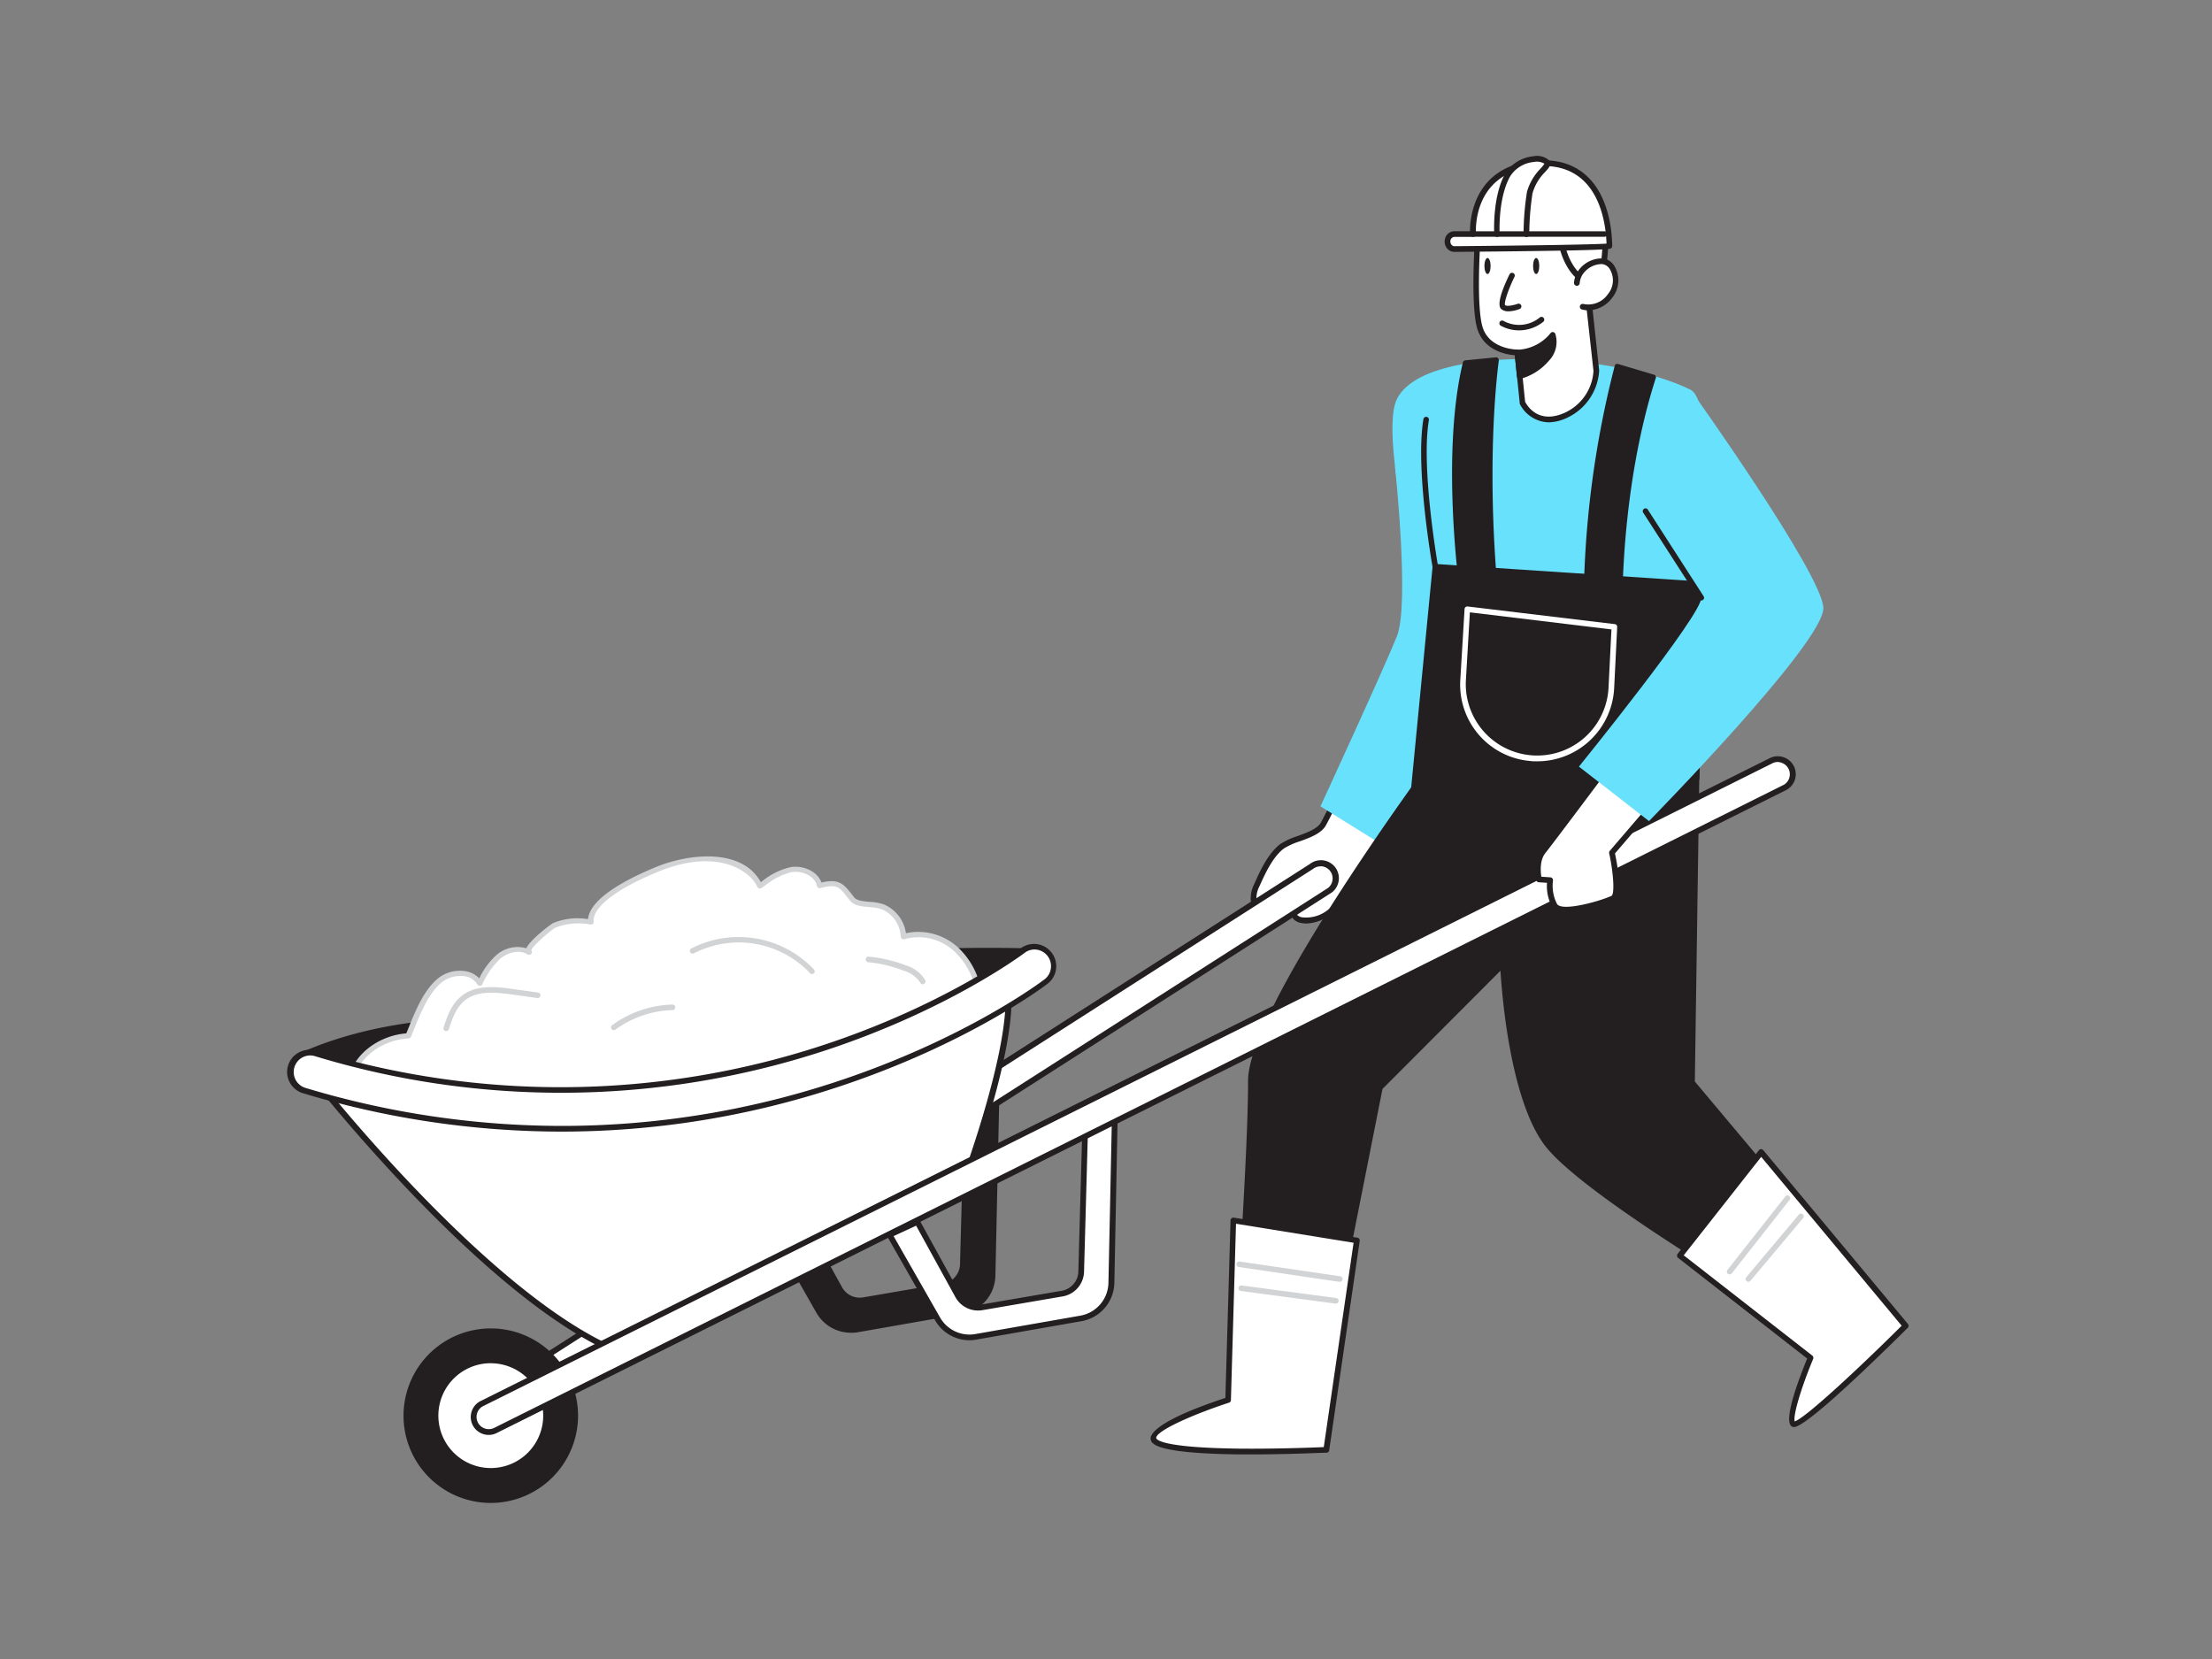 <svg xmlns="http://www.w3.org/2000/svg" viewBox="0 0 400 300"><rect x="0" y="0" width="400" height="300" fill="#808080" stroke="none"/><g id="_368_construction_worker_flatline" data-name="#368_construction_worker_flatline"><path d="M289.49,50.59s1.54-6.27.37-10.85l-11.11.81s0,10.33,3.14,11.83,8.42-2.21,8.42-2.21" fill="#fff"/><path d="M283.6,53.25a4.36,4.36,0,0,1-1.94-.41c-3.29-1.59-3.42-11.2-3.42-12.29a.5.5,0,0,1,.47-.51l11.12-.81a.49.49,0,0,1,.53.39c.91,3.56.24,8-.15,10.05a.52.52,0,0,1,.4.93C290.42,50.73,286.75,53.25,283.6,53.25ZM279.27,41c.07,3.08.66,9.83,2.84,10.88,2,1,5.27-.59,6.9-1.53.17-.77,1.31-6,.45-10.09Z" fill="#231f20"/><path d="M258.6,112.31c-4,5.52-18.45,35.52-19.42,36.92-1.34,1.94-5.59,2.52-7.34,3.83-2.08,1.56-3.52,4.66-4.54,7a5.47,5.47,0,0,0-.62,2.66,2.11,2.11,0,0,0,1.65,2,3.19,3.19,0,0,0,2.26-1l4.13-3.44c.41.94-.1,2-.5,2.92s-.64,2.18.12,2.85a2.09,2.09,0,0,0,1,.44c2.35.48,4.76-.85,6.28-2.69s3.52-2.72,4.36-5c1-2.62,5.46-6.94,6.75-9.43.9-1.73-2.34-2.91-1.13-4.47l8-10.27,10.18-13.13" fill="#fff"/><path d="M236.29,167a5.16,5.16,0,0,1-1-.1,2.59,2.59,0,0,1-1.25-.56c-.79-.71-.89-2-.25-3.44l.07-.18a5.9,5.9,0,0,0,.52-1.55L230.92,164a3.57,3.57,0,0,1-2.65,1.13,2.62,2.62,0,0,1-2.1-2.41,5.79,5.79,0,0,1,.66-2.91c.84-1.91,2.4-5.47,4.7-7.19a13.09,13.09,0,0,1,3.13-1.44c1.67-.61,3.39-1.25,4.1-2.27.28-.41,2.06-4,4.12-8.08,5-10,12.51-25,15.31-28.85a.52.52,0,1,1,.83.61c-2.74,3.74-10.55,19.37-15.22,28.7-2.54,5.08-3.88,7.76-4.19,8.21-.89,1.29-2.78,2-4.6,2.65a12.47,12.47,0,0,0-2.86,1.3c-2.09,1.56-3.58,5-4.38,6.77a4.79,4.79,0,0,0-.57,2.4,1.6,1.6,0,0,0,1.19,1.49,2.81,2.81,0,0,0,1.87-.9l4.13-3.43a.5.5,0,0,1,.45-.11.5.5,0,0,1,.35.3,3.94,3.94,0,0,1-.42,3.15l-.07.18c-.17.38-.66,1.69,0,2.26a1.58,1.58,0,0,0,.77.32,6.29,6.29,0,0,0,5.78-2.52,14.43,14.43,0,0,1,1.86-1.82,7.5,7.5,0,0,0,2.41-3c.58-1.54,2.23-3.55,3.82-5.49a28.62,28.62,0,0,0,3-4c.26-.5,0-.92-.61-1.71s-1.34-1.72-.48-2.83l18.15-23.4a.52.52,0,0,1,.73-.1.53.53,0,0,1,.09.73L252,145.18c-.32.41-.18.72.48,1.57s1.3,1.67.7,2.82a29.26,29.26,0,0,1-3.08,4.18,24.07,24.07,0,0,0-3.65,5.19,8.49,8.49,0,0,1-2.7,3.4A15.44,15.44,0,0,0,242,164,7.72,7.72,0,0,1,236.29,167Z" fill="#231f20"/><path d="M252.24,84.19s2.71,25.09.36,30.88c-2.62,6.48-13.82,30.74-13.82,30.74l12.43,7.74S263.1,135,264.33,127.37,252.24,84.19,252.24,84.19Z" fill="#68e1fd"/><path d="M184.9,171.94s-30.28-.65-42.39,3l8.59,21.23S184.5,185.82,184.9,171.94Z" fill="#231f20"/><path d="M151.1,196.68a.47.47,0,0,1-.46-.31l-8.59-21.23a.53.53,0,0,1,0-.41.51.51,0,0,1,.31-.26c12-3.64,41.31-3.06,42.54-3a.48.48,0,0,1,.49.51c-.17,6-6,11.93-17.32,17.76a117.74,117.74,0,0,1-16.83,6.95A.39.39,0,0,1,151.1,196.68Zm-7.92-21.4,8.21,20.29c3.86-1.27,31.88-10.87,33-23.14C180.38,172.36,154.51,172.1,143.18,175.28Z" fill="#231f20"/><path d="M53.45,191.4s9-5,24.74-6.4l3,16.8Z" fill="#231f20"/><path d="M81.24,202.3a.39.39,0,0,1-.18,0L53.28,191.87a.5.5,0,0,1-.33-.43.51.51,0,0,1,.26-.47c.09-.05,9.24-5.05,24.93-6.47a.51.51,0,0,1,.54.41l3,16.8a.53.53,0,0,1-.17.47A.49.49,0,0,1,81.24,202.3Zm-26.53-11L80.59,201l-2.81-15.48C65.53,186.71,57.42,190.06,54.71,191.34Z" fill="#231f20"/><path d="M180.22,198.12l-.69,32.58a6.64,6.64,0,0,1-5.5,6.4l-19,3.33a6.63,6.63,0,0,1-6.92-3.25L139.4,222l5-2.32L151.81,233a4.13,4.13,0,0,0,4.31,2.08l14.53-2.5a4.12,4.12,0,0,0,3.43-3.95l.71-25.64Z" fill="#231f20"/><path d="M153.85,241a7.16,7.16,0,0,1-6.21-3.6L139,222.23a.51.51,0,0,1-.05-.4.53.53,0,0,1,.27-.3l5.05-2.32a.5.5,0,0,1,.65.21l7.35,13.36a3.66,3.66,0,0,0,3.8,1.83l14.53-2.5a3.64,3.64,0,0,0,3-3.48L174.3,203a.5.5,0,0,1,.16-.36l5.42-4.89a.47.47,0,0,1,.54-.08.48.48,0,0,1,.29.46L180,230.71a7.16,7.16,0,0,1-5.92,6.88l-19,3.33A6.39,6.39,0,0,1,153.85,241ZM140.1,222.21l8.4,14.72a6.17,6.17,0,0,0,6.41,3l19-3.33a6.16,6.16,0,0,0,5.09-5.93l.66-31.42-4.4,4-.71,25.42a4.63,4.63,0,0,1-3.84,4.43l-14.53,2.5a4.64,4.64,0,0,1-4.84-2.33l-7.13-12.95Z" fill="#231f20"/><path d="M88,258.57,240.49,161a2.73,2.73,0,0,0,.46-3.83h0a2.72,2.72,0,0,0-3.82-.46L84.6,254.28a2.73,2.73,0,0,0-.46,3.83h0A2.73,2.73,0,0,0,88,258.57Z" fill="#fff"/><path d="M86.29,259.66a3.23,3.23,0,0,1-2-5.78l152.57-97.64a3.24,3.24,0,0,1,4,5.13L88.26,259A3.21,3.21,0,0,1,86.29,259.66Zm152.51-103a2.2,2.2,0,0,0-1.36.47L84.88,254.72a2.19,2.19,0,0,0-.33,3.07,2.22,2.22,0,0,0,3.1.37l0,0,152.52-97.6a2.22,2.22,0,0,0,.34-3.08,2.27,2.27,0,0,0-1.48-.83Z" fill="#231f20"/><path d="M201.68,199.43,201,232a6.66,6.66,0,0,1-5.5,6.41l-19,3.33a6.65,6.65,0,0,1-6.92-3.26l-8.67-15.19,5-2.33,7.35,13.36a4.12,4.12,0,0,0,4.32,2.08l14.53-2.49a4.13,4.13,0,0,0,3.43-4l.71-25.63Z" fill="#fff"/><path d="M175.32,242.36a7.18,7.18,0,0,1-6.23-3.61l-8.67-15.2a.5.5,0,0,1,.23-.72l5-2.33a.53.53,0,0,1,.67.22l7.36,13.36a3.59,3.59,0,0,0,3.77,1.82L192,233.41a3.63,3.63,0,0,0,3-3.46l.71-25.64a.5.5,0,0,1,.17-.37l5.42-4.89a.52.52,0,0,1,.56-.09.55.55,0,0,1,.3.48L201.51,232a7.18,7.18,0,0,1-5.93,6.91l-19,3.33A7.29,7.29,0,0,1,175.32,242.36Zm-13.73-18.83,8.4,14.71a6.13,6.13,0,0,0,6.38,3l19-3.33a6.15,6.15,0,0,0,5.07-5.91l.66-31.38-4.37,3.94-.7,25.42a4.66,4.66,0,0,1-3.86,4.45l-14.53,2.49a4.66,4.66,0,0,1-4.86-2.34l-7.12-12.94Z" fill="#231f20"/><path d="M73.63,187.3h.22c1.36-3.24,2.87-7.67,5.66-10,2.12-1.76,5.85-1.87,7.26.51a14.7,14.7,0,0,1,3.4-4.82c1.54-1.25,3.82-1.8,5.52-.78-1-.62,4-4.63,4.54-4.87a11.93,11.93,0,0,1,6.62-.61c-.38-4.18,8.89-8.26,12.14-9.59,5.61-2.28,15.38-3.46,18.42,3.07,1.71-1.15,3.5-2.59,5.63-2.95s4.72.75,5.18,2.89c3.71-1,4.08.21,5.91,2.48,1,1.23,4.06.72,5.58,1.4a6.12,6.12,0,0,1,3.67,5.37,10,10,0,0,1,10,2.73c5.21,5.34,4.77,13.69,1.63,19.83-4.09,8-11.3,15.28-18.88,20.05-9.25,5.81-19.93,9-30.7,10.82-11.15,1.87-22.79,2.29-33.6-1a42.44,42.44,0,0,1-18.71-11.52c-2.52-2.74-5.16-5.13-7.57-7.72a8.51,8.51,0,0,1-1.62-8.62C65.39,190.06,69.5,187.62,73.63,187.3Z" fill="#fff"/><path d="M109.47,224.75a60.43,60.43,0,0,1-17.84-2.49A42.67,42.67,0,0,1,72.71,210.6c-1.31-1.42-2.66-2.76-4-4s-2.44-2.42-3.61-3.67a9,9,0,0,1-1.72-9.14c1.47-3.77,5.52-6.54,10.09-6.93.15-.36.31-.74.46-1.12,1.28-3.14,2.73-6.7,5.23-8.78a6.33,6.33,0,0,1,5-1.34,4.45,4.45,0,0,1,2.51,1.3,13.48,13.48,0,0,1,3.16-4.27,5.79,5.79,0,0,1,5.34-1.18c.78-1.62,4.51-4.4,4.83-4.54a11.56,11.56,0,0,1,6.33-.72c.38-4,7.87-7.63,12.45-9.49,5.77-2.34,15.36-3.45,18.8,2.8l.28-.2a12.75,12.75,0,0,1,5.08-2.51c2.19-.37,4.83.66,5.61,2.78,3.06-.73,3.93.18,5.38,2,.18.22.36.47.57.72.46.57,1.68.68,2.85.78a8.69,8.69,0,0,1,2.54.48,6.67,6.67,0,0,1,3.93,5.18,10.62,10.62,0,0,1,9.85,3c5.5,5.64,4.83,14.31,1.72,20.4-3.9,7.63-11,15.2-19.06,20.25-8.33,5.24-18.44,8.8-30.89,10.89A96.78,96.78,0,0,1,109.47,224.75ZM83.2,176.49a5.37,5.37,0,0,0-3.37,1.19c-2.31,1.92-3.71,5.36-4.94,8.38-.2.49-.39,1-.58,1.42a.52.52,0,0,1-.44.31h-.2c-4.23.33-8,2.86-9.33,6.3a8,8,0,0,0,1.53,8.1c1.15,1.23,2.33,2.4,3.57,3.64s2.68,2.65,4,4.08A41.58,41.58,0,0,0,91.93,221.3c9.37,2.89,20.29,3.22,33.37,1,12.31-2.07,22.3-5.59,30.52-10.76,7.89-5,14.88-12.38,18.7-19.85,2.94-5.77,3.61-14-1.55-19.25a9.46,9.46,0,0,0-9.44-2.6.52.52,0,0,1-.45-.07.54.54,0,0,1-.2-.41,5.64,5.64,0,0,0-3.38-4.91,7.74,7.74,0,0,0-2.22-.4c-1.38-.12-2.81-.26-3.53-1.15-.22-.26-.41-.51-.59-.74-1.34-1.72-1.84-2.37-4.81-1.56a.54.54,0,0,1-.39-.06.5.5,0,0,1-.23-.32c-.4-1.87-2.74-2.82-4.61-2.51a12.27,12.27,0,0,0-4.67,2.35l-.76.53a.49.49,0,0,1-.41.06.48.48,0,0,1-.32-.27c-1.52-3.26-7.69-6.92-17.78-2.81-7.64,3.1-12.07,6.5-11.83,9.07a.53.53,0,0,1-.15.41.51.51,0,0,1-.41.13,11.5,11.5,0,0,0-6.35.57c-.64.32-4.09,3.23-4.38,4.09a.5.5,0,0,1-.63.76h0c-1.6-1-3.68-.29-4.94.74A14.4,14.4,0,0,0,87.21,178a.48.48,0,0,1-.43.27.54.54,0,0,1-.45-.24,3.22,3.22,0,0,0-2.32-1.5A4.36,4.36,0,0,0,83.2,176.49ZM73.63,187.3h0Z" fill="#d1d3d4"/><path d="M174.53,213.3s9-24.26,7.73-34.74c0,0-12.74,15.29-57.72,22.13-39.16,6-68.58-6.84-68.58-6.84s31.2,40.25,55.65,50.54Z" fill="#fff"/><path d="M111.61,244.9a.45.45,0,0,1-.2,0c-24.29-10.22-55.55-50.29-55.86-50.7a.52.52,0,0,1,.61-.79c.3.13,29.76,12.68,68.3,6.81,44.21-6.72,57.28-21.8,57.41-22a.52.52,0,0,1,.91.27c1.31,10.48-7.4,34-7.77,35a.55.55,0,0,1-.26.28l-62.92,31.09A.54.54,0,0,1,111.61,244.9ZM57.55,195c5.92,7.36,32.7,39.67,54,48.79l62.52-30.89c.81-2.22,8.28-23,7.74-33.18-3.42,3.36-18.14,15.5-57.24,21.45C91.21,206.29,64.56,197.63,57.55,195Zm117,18.27h0Z" fill="#231f20"/><circle cx="88.75" cy="256" r="15.28" fill="#231f20"/><path d="M88.75,271.78A15.78,15.78,0,1,1,104.53,256,15.8,15.8,0,0,1,88.75,271.78Zm0-30.56A14.78,14.78,0,1,0,103.53,256,14.8,14.8,0,0,0,88.75,241.22Z" fill="#231f20"/><circle cx="88.75" cy="256" r="10" fill="#fff"/><path d="M88.75,266.51A10.51,10.51,0,1,1,99.26,256,10.52,10.52,0,0,1,88.75,266.51Zm0-20A9.48,9.48,0,1,0,98.23,256,9.49,9.49,0,0,0,88.75,246.52Z" fill="#231f20"/><path d="M306.89,134.76l-.89,61,25.55,30.45L326,238.8s-39.72-22.89-46.47-32.31-7.76-32.13-7.76-32.13l-22.23,22.31L241,239.73l-17-.93s2.16-30.17,2.16-43.36,33.6-58.56,33.6-58.56Z" fill="#231f20"/><path d="M241,240.23h0l-17-.93a.51.51,0,0,1-.34-.17.49.49,0,0,1-.13-.36c0-.3,2.16-30.3,2.16-43.33,0-13.21,32.32-57,33.7-58.86a.49.49,0,0,1,.37-.2l47.09-2.12a.47.47,0,0,1,.37.14.51.51,0,0,1,.15.37l-.89,60.8,25.43,30.3a.47.47,0,0,1,.08.52L326.45,239a.45.45,0,0,1-.3.27.51.51,0,0,1-.4,0c-1.63-.94-39.88-23-46.63-32.45-6-8.35-7.49-26.53-7.79-31.28L250,196.91l-8.51,42.92A.49.49,0,0,1,241,240.23Zm-16.43-1.9,16,.88,8.46-42.64a.5.5,0,0,1,.13-.26L271.41,174a.51.51,0,0,1,.54-.11.49.49,0,0,1,.31.44c0,.22,1.08,22.66,7.67,31.86,6.22,8.67,41.3,29.25,45.84,31.89l5.2-11.82-25.35-30.2a.52.52,0,0,1-.12-.33l.89-60.46-46.32,2.09c-2.37,3.22-33.36,45.61-33.36,58.07C226.71,207.57,224.86,234.32,224.58,238.33Z" fill="#231f20"/><path d="M305.72,70.49c-13.45-6.78-48.05-8.63-53.12,1.69-4,8.2,8.17,51.41,8.17,51.41l42.8,8.84S312.43,73.87,305.72,70.49Z" fill="#68e1fd"/><polygon points="255.44 144.86 259.56 102.48 308.07 105.69 306.8 140.8 255.44 144.86" fill="#231f20"/><path d="M255.44,145.36a.47.47,0,0,1-.35-.15.49.49,0,0,1-.14-.4l4.11-42.38a.49.49,0,0,1,.53-.45l48.51,3.21a.5.5,0,0,1,.47.51l-1.27,35.12a.51.51,0,0,1-.46.48l-51.36,4.06ZM260,103l-4,41.31,50.32-4,1.24-34.19Z" fill="#231f20"/><path d="M274.36,63.74l.92,9s2.13,4.81,7.71,2.4a9.43,9.43,0,0,0,5.67-8.1l-1.78-16.19s-4.71-1.56-5.05-11.15c0,0-5.6,0-14.44.41,0,0-1.22,14.91.26,19.3S274.36,63.74,274.36,63.74Z" fill="#fff"/><path d="M280.05,76.37A6,6,0,0,1,274.81,73a.94.94,0,0,1,0-.16l-.88-8.6c-1.39-.1-5.43-.74-6.73-4.61-1.49-4.44-.34-18.89-.29-19.51a.52.52,0,0,1,.5-.47c8.75-.38,14.4-.41,14.46-.41h0a.52.52,0,0,1,.52.5c.32,9.12,4.65,10.66,4.7,10.67a.53.53,0,0,1,.35.44L289.18,67a10.06,10.06,0,0,1-6,8.64A8,8,0,0,1,280.05,76.37Zm-4.26-3.73c.28.57,2.26,4.11,7,2.07a8.87,8.87,0,0,0,5.36-7.64L286.4,51.25c-1.1-.54-4.64-2.89-5.06-11-1.53,0-6.46.09-13.47.39-.19,2.52-1,14.82.27,18.64s6,3.94,6.21,3.93a.54.54,0,0,1,.53.47Z" fill="#231f20"/><path d="M285.15,51.19a3.84,3.84,0,0,1,.94-2.25c1.36-1.55,4.21-2.63,5.5-.46,2.06,3.47-1.64,7.94-5.39,7" fill="#fff"/><path d="M287.23,56.12a4.54,4.54,0,0,1-1.15-.15.51.51,0,0,1-.38-.62.52.52,0,0,1,.63-.38,4.31,4.31,0,0,0,4.43-1.78,3.91,3.91,0,0,0,.39-4.44,1.88,1.88,0,0,0-1.48-1,4.25,4.25,0,0,0-3.19,1.5,3.35,3.35,0,0,0-.82,1.95.51.51,0,0,1-.55.48.52.52,0,0,1-.48-.55,4.42,4.42,0,0,1,1.07-2.56,5.19,5.19,0,0,1,4.07-1.84A2.83,2.83,0,0,1,292,48.22a5,5,0,0,1-.44,5.59A5.52,5.52,0,0,1,287.23,56.12Z" fill="#231f20"/><path d="M274.8,68.07a9.83,9.83,0,0,0,4.94-3.15,4.42,4.42,0,0,0,1-4.34,8.47,8.47,0,0,1-6.42,3.16Z" fill="#231f20"/><path d="M274.8,68.57a.45.45,0,0,1-.29-.1.49.49,0,0,1-.2-.35l-.44-4.33a.5.5,0,0,1,.51-.55h.18a8.08,8.08,0,0,0,5.83-3,.48.48,0,0,1,.46-.19.51.51,0,0,1,.4.32,4.87,4.87,0,0,1-1.14,4.84,10.29,10.29,0,0,1-5.21,3.31Zm.11-4.34.33,3.2a10.14,10.14,0,0,0,4.13-2.84,4,4,0,0,0,1.1-2.93A8.68,8.68,0,0,1,274.91,64.23Z" fill="#231f20"/><path d="M272.81,56.3a2,2,0,0,1-1.32-.4c-.94-.78.29-3.86,1.48-6.29a.5.5,0,0,1,.9.44c-1.12,2.29-1.92,4.68-1.71,5.12.38.31,1.59,0,2.27-.22a.49.49,0,0,1,.65.27.5.5,0,0,1-.27.65A6,6,0,0,1,272.81,56.3Z" fill="#231f20"/><ellipse cx="268.99" cy="48.1" rx="0.56" ry="1.45" fill="#231f20"/><ellipse cx="277.79" cy="48.1" rx="0.56" ry="1.45" fill="#231f20"/><path d="M274.72,59.74a6.91,6.91,0,0,1-3.35-.85.5.5,0,1,1,.53-.85,5.87,5.87,0,0,0,6.55-.64.49.49,0,0,1,.7.1.5.5,0,0,1-.09.7A7,7,0,0,1,274.72,59.74Z" fill="#231f20"/><path d="M89.69,258.62,322.81,142.38a2.73,2.73,0,0,0,1.06-3.71h0a2.74,2.74,0,0,0-3.71-1.06L87,253.86A2.72,2.72,0,0,0,86,257.57h0A2.72,2.72,0,0,0,89.69,258.62Z" fill="#fff"/><path d="M88.37,259.48a3.24,3.24,0,0,1-1.58-6.07L319.93,137.15a3.25,3.25,0,0,1,4.39,1.27,3.24,3.24,0,0,1-1.25,4.41L89.93,259.08A3.23,3.23,0,0,1,88.37,259.48ZM321.49,137.79a2.14,2.14,0,0,0-1.07.28L87.27,254.32a2.21,2.21,0,0,0,2.17,3.85h0L322.58,141.91a2.2,2.2,0,0,0-.49-4A2.06,2.06,0,0,0,321.49,137.79Z" fill="#231f20"/><path d="M313.5,128.53l-22,25.65s1.63,7.56.12,8.28-9.3,3.26-10.5,1.26a7.68,7.68,0,0,1-.8-4.56l-2-.15s-.77-3.22.79-5.13,22.7-30.21,22.7-30.21" fill="#fff"/><path d="M283.35,165c-1.24,0-2.24-.27-2.67-1a7.89,7.89,0,0,1-.93-4.36l-1.5-.1a.52.52,0,0,1-.46-.4c0-.14-.82-3.49.9-5.58,1.54-1.88,22.47-29.9,22.68-30.19a.52.52,0,0,1,.83.62c-.87,1.16-21.16,28.32-22.72,30.23-1.09,1.33-.89,3.47-.76,4.32l1.63.11a.52.52,0,0,1,.37.19.54.54,0,0,1,.11.4,7.11,7.11,0,0,0,.73,4.22c.87,1.45,7.82-.51,9.84-1.46.59-.28.4-4-.41-7.7a.53.53,0,0,1,.11-.44l22-25.65a.51.51,0,1,1,.78.67l-21.84,25.45c.53,2.52,1.43,7.83-.21,8.6C291.16,163.24,286.49,165,283.35,165Z" fill="#231f20"/><path d="M101.48,204.12a159.38,159.38,0,0,0,49.62-7.94c23.55-7.73,37.47-18.24,38.05-18.68a3.5,3.5,0,1,0-4.25-5.56c-.25.19-13.84,10.37-36.26,17.68a152.38,152.38,0,0,1-91.67.87,3.5,3.5,0,0,0-2,6.71A160.89,160.89,0,0,0,101.48,204.12Z" fill="#fff"/><path d="M101.48,204.63a161.9,161.9,0,0,1-46.68-6.94,4,4,0,0,1-.74-7.38,4,4,0,0,1,3-.31,152,152,0,0,0,91.37-.87c22.21-7.25,35.56-17.19,36.11-17.61a4,4,0,0,1,5.63.76,4,4,0,0,1-.76,5.63c-.58.45-14.53,11-38.2,18.76A159,159,0,0,1,101.48,204.63ZM56,190.86a3,3,0,0,0-.85,5.84,160.87,160.87,0,0,0,46.38,6.9,158.2,158.2,0,0,0,49.46-7.91c23.5-7.72,37.32-18.16,37.9-18.6a2.93,2.93,0,0,0,1.14-2,3,3,0,0,0-2.56-3.36,2.9,2.9,0,0,0-2.2.59c-.57.42-14.05,10.46-36.41,17.76a153,153,0,0,1-92,.88A2.91,2.91,0,0,0,56,190.86Z" fill="#231f20"/><path d="M80.68,186.44a.4.4,0,0,1-.15,0,.5.5,0,0,1-.33-.62c.68-2.12,1.49-4.31,3.27-5.72,2.51-2,5.94-1.72,9.23-1.26l4.59.64a.51.51,0,0,1,.43.57.51.51,0,0,1-.57.42l-4.59-.64c-3.08-.42-6.27-.7-8.47,1.06-1.56,1.23-2.3,3.26-2.93,5.23A.51.51,0,0,1,80.68,186.44Z" fill="#d1d3d4"/><path d="M146.86,176.15a.52.52,0,0,1-.37-.16,17.72,17.72,0,0,0-21-3.6.5.5,0,0,1-.48-.88,18.75,18.75,0,0,1,22.18,3.8.5.5,0,0,1-.37.84Z" fill="#d1d3d4"/><path d="M111,186.29a.52.52,0,0,1-.41-.21.51.51,0,0,1,.11-.7,19.28,19.28,0,0,1,10.9-3.72.48.48,0,0,1,.51.49.49.49,0,0,1-.49.51,18.31,18.31,0,0,0-10.33,3.53A.53.53,0,0,1,111,186.29Z" fill="#d1d3d4"/><path d="M166.88,177.45a5.75,5.75,0,0,0-3.25-2.43,24.25,24.25,0,0,0-6.57-1.52" fill="#fff"/><path d="M166.88,178a.49.49,0,0,1-.44-.27,5.36,5.36,0,0,0-3-2.19A23.77,23.77,0,0,0,157,174a.5.5,0,0,1,.09-1,24.94,24.94,0,0,1,6.7,1.56,6.15,6.15,0,0,1,3.52,2.67.5.5,0,0,1-.22.67A.48.48,0,0,1,166.88,178Z" fill="#d1d3d4"/><path d="M305.72,70.49s23.75,33.23,24,39.42-31.53,38.57-31.53,38.57l-12.67-9.85s22.52-27.8,22.1-30.54S292.87,86,292.87,86,294,73.32,305.72,70.49Z" fill="#68e1fd"/><path d="M264.33,105.83S261.05,82,265,65.62l5.52-.54s-2.52,16.81-.13,42.58Z" fill="#231f20"/><path d="M270.41,108.16a.35.35,0,0,1-.14,0l-6.09-1.83a.5.5,0,0,1-.35-.4c0-.24-3.24-24.08.71-40.4a.5.5,0,0,1,.44-.37l5.51-.54a.49.49,0,0,1,.41.15.53.53,0,0,1,.13.42c0,.17-2.48,17-.12,42.45a.49.49,0,0,1-.18.43A.47.47,0,0,1,270.41,108.16Zm-5.63-2.72,5.07,1.53c-2-22.39-.3-38.07.11-41.33l-4.53.44C261.89,81.18,264.42,102.59,264.78,105.44Z" fill="#231f20"/><path d="M292.5,66.27a174.55,174.55,0,0,0-5.63,44.34l6.06-.56S292.5,88.44,299,68.2Z" fill="#231f20"/><path d="M286.87,111.11a.46.46,0,0,1-.33-.13.48.48,0,0,1-.17-.37A177.22,177.22,0,0,1,292,66.13a.55.55,0,0,1,.24-.3.56.56,0,0,1,.38,0l6.49,1.93a.5.5,0,0,1,.3.25.47.47,0,0,1,0,.38c-6.39,19.93-6.05,41.47-6,41.69a.51.51,0,0,1-.45.51l-6.06.56Zm6-44.22a177.27,177.27,0,0,0-5.48,43.18l5.06-.47c0-3.23.17-22.74,5.93-41.06Z" fill="#231f20"/><path d="M291.05,44.48c0,.29-21.88.5-28,.55a1.33,1.33,0,0,1-1.22-1.67h0a1.27,1.27,0,0,1,1.21-1h3.35s-.89-11.17,10.56-12.67S291,38.1,291.05,44.48Z" fill="#fff"/><path d="M263,45.55a1.74,1.74,0,0,1-1.34-.65,1.91,1.91,0,0,1-.37-1.65A1.77,1.77,0,0,1,263,41.81h2.82c0-2.34.72-11.32,11-12.67,4.06-.53,7.37.29,9.86,2.45,4.28,3.7,4.83,10.24,4.86,12.89h0a.53.53,0,0,1-.15.37c-.22.23-.45.46-28.4.7Zm0-2.71a.77.77,0,0,0-.71.63.94.94,0,0,0,.18.78.67.67,0,0,0,.53.27h0c15.15-.13,25.41-.31,27.51-.47-.09-2.73-.75-8.44-4.49-11.68-2.26-1.95-5.3-2.7-9-2.2-10.82,1.41-10.15,11.68-10.11,12.11a.53.53,0,0,1-.52.56Z" fill="#231f20"/><path d="M270.71,42.32s-.39-6.55,2-10.73c1.59-2.83,6-3.5,7.07-2.3.67.75-2.24,2.11-3.09,5.49a50.52,50.52,0,0,0-.6,7.54" fill="#fff"/><path d="M270.71,42.84a.51.51,0,0,1-.51-.49c0-.27-.37-6.75,2-11a6.8,6.8,0,0,1,5.06-3.09,3.32,3.32,0,0,1,2.84.71c.61.67,0,1.39-.71,2.15a8.89,8.89,0,0,0-2.26,3.81,50.36,50.36,0,0,0-.59,7.42.49.49,0,0,1-.52.51.52.52,0,0,1-.51-.52,49.67,49.67,0,0,1,.62-7.67,9.86,9.86,0,0,1,2.49-4.23,5.54,5.54,0,0,0,.66-.84,2.68,2.68,0,0,0-1.91-.31,5.7,5.7,0,0,0-4.27,2.57c-2.27,4-1.92,10.39-1.92,10.45a.52.52,0,0,1-.48.55Z" fill="#231f20"/><path d="M290.13,42.82H266.35a.5.5,0,1,1,0-1h23.78a.5.5,0,0,1,0,1Z" fill="#231f20"/><path d="M259.55,103a.51.51,0,0,1-.49-.41c-.13-.73-3.15-18-1.66-26.8a.51.51,0,0,1,.58-.41.51.51,0,0,1,.41.58c-1.47,8.63,1.63,26.27,1.66,26.45a.5.5,0,0,1-.41.58Z" fill="#231f20"/><path d="M307.65,108.59a.48.48,0,0,1-.42-.23L297.14,92.7a.5.5,0,0,1,.15-.69.48.48,0,0,1,.69.15l10.09,15.66a.5.5,0,0,1-.15.69A.53.53,0,0,1,307.65,108.59Z" fill="#231f20"/><path d="M278,137.67c-.44,0-.89,0-1.33-.06a13.86,13.86,0,0,1-12.6-14.69l.77-12.78a.47.47,0,0,1,.18-.36.51.51,0,0,1,.38-.11L292,112.86a.49.49,0,0,1,.44.52l-.55,11.07A13.93,13.93,0,0,1,278,137.67Zm-12.2-26.94L265.08,123a12.91,12.91,0,1,0,25.79,1.42l.53-10.6Z" fill="#fff"/><path d="M245.37,224.26,223,220.64l-.93,32.47s-13.64,4.43-13.52,6.89c.17,3.62,31.27,2.13,31.27,2.13Z" fill="#fff"/><path d="M226.51,263h-2.24c-16.07-.17-16.17-2.09-16.2-2.91,0-.66.85-3.14,13.52-7.3l.93-32.11a.5.5,0,0,1,.19-.38.54.54,0,0,1,.41-.11l22.33,3.62a.51.51,0,0,1,.43.58l-5.52,37.87a.51.51,0,0,1-.49.44C239.8,262.65,233.43,263,226.51,263Zm-3-41.71-.92,31.88a.52.52,0,0,1-.35.48c-6.38,2.07-13.22,5.1-13.16,6.38,0,.18.5,1.77,15.18,1.93,6.67.06,13.39-.2,15.12-.28l5.39-36.95Z" fill="#231f20"/><path d="M318.47,208.35l-14.72,18.71L327.4,245.5s-4.4,10.56-3.19,12,20.36-17.74,20.36-17.74Z" fill="#fff"/><path d="M324.4,258.06h0a.79.79,0,0,1-.55-.25c-1.24-1.44,1.53-8.7,2.95-12.14l-23.34-18.2a.49.49,0,0,1-.19-.35.52.52,0,0,1,.1-.38L318.06,208a.52.52,0,0,1,.4-.2.61.61,0,0,1,.4.19L345,239.4a.52.52,0,0,1,0,.7C340.72,244.32,326.79,258.06,324.4,258.06ZM304.47,227l23.25,18.13a.53.53,0,0,1,.16.6c-2.2,5.28-3.67,10.27-3.34,11.3,1.76-.5,11-9,19.34-17.3l-25.4-30.53Z" fill="#231f20"/><path d="M242.23,231.79h-.08L224,229.11a.51.51,0,0,1-.42-.57.49.49,0,0,1,.56-.42l18.18,2.67a.5.5,0,0,1-.07,1Z" fill="#d1d3d4"/><path d="M241.53,235.73h-.06l-17.09-2.28a.5.5,0,0,1,.14-1l17.08,2.28a.5.5,0,0,1-.07,1Z" fill="#d1d3d4"/><path d="M312.77,230.45a.56.56,0,0,1-.31-.11.5.5,0,0,1-.08-.7l10.42-13.23a.5.5,0,1,1,.78.61l-10.41,13.24A.53.53,0,0,1,312.77,230.45Z" fill="#d1d3d4"/><path d="M316.16,231.79a.49.49,0,0,1-.32-.12.51.51,0,0,1-.06-.71l9.55-11.37a.5.5,0,0,1,.76.64l-9.55,11.38A.53.53,0,0,1,316.16,231.79Z" fill="#d1d3d4"/></g></svg>